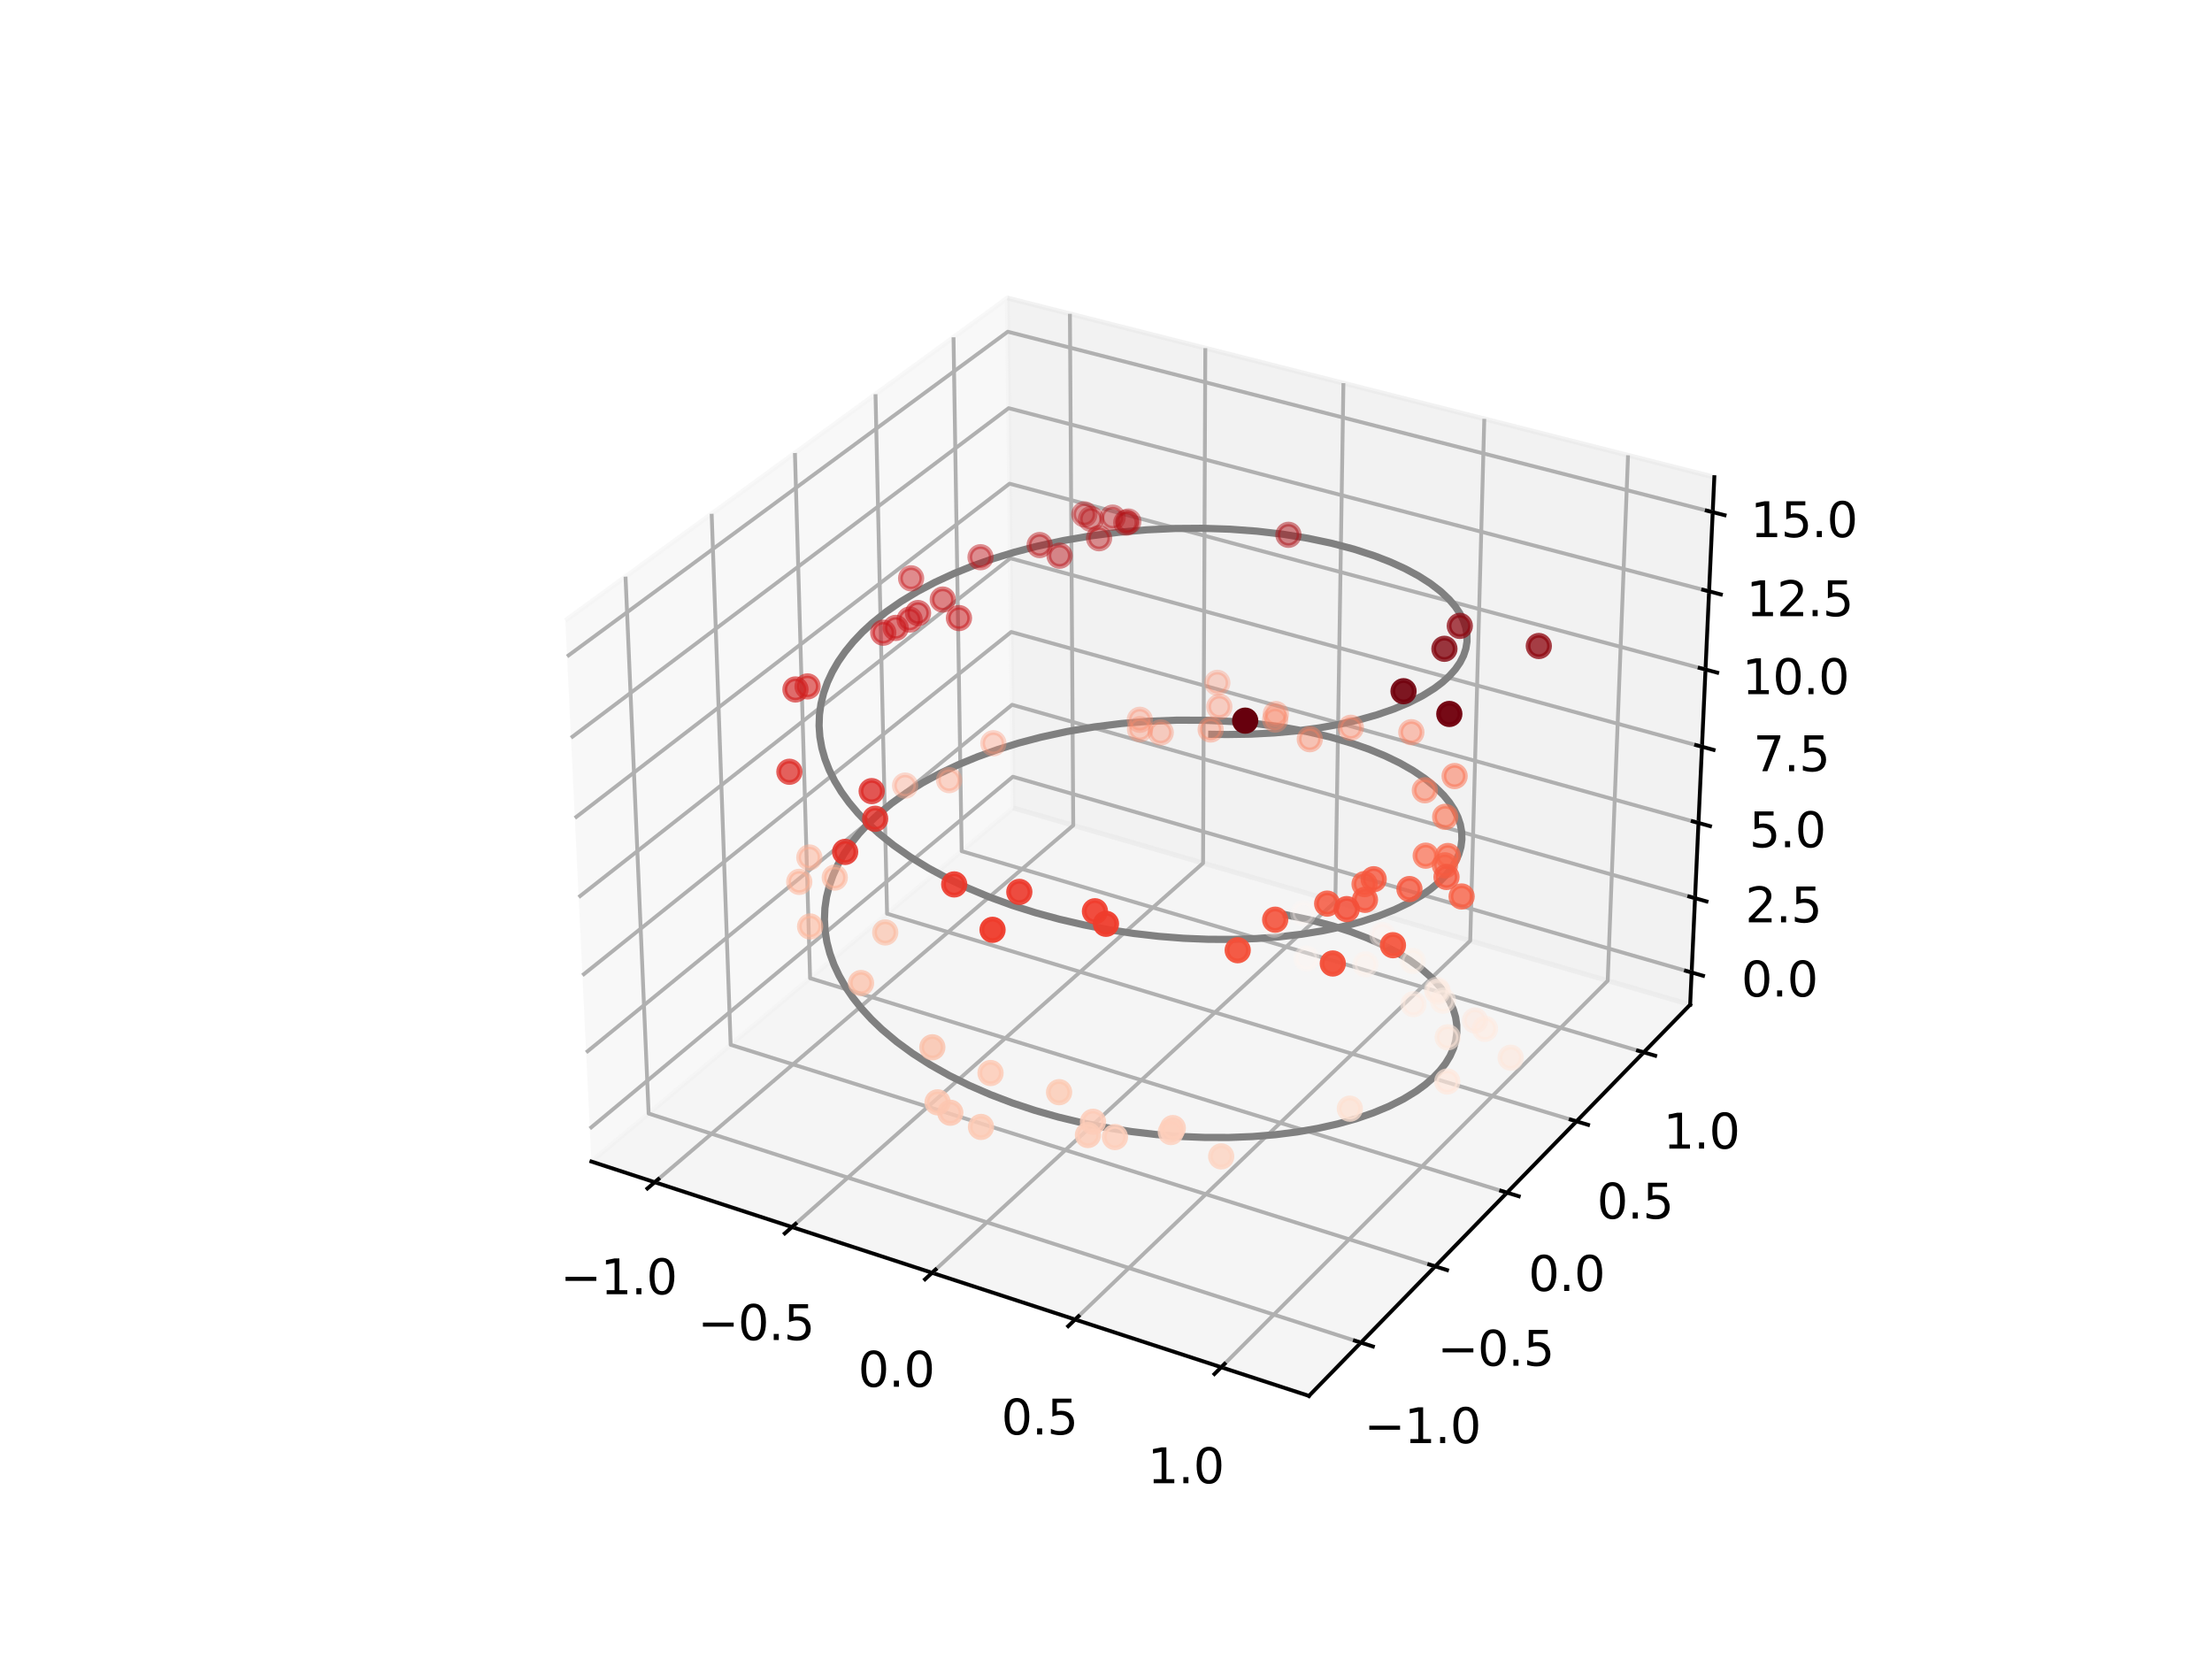 <?xml version="1.0" encoding="utf-8" standalone="no"?>
<!DOCTYPE svg PUBLIC "-//W3C//DTD SVG 1.1//EN"
  "http://www.w3.org/Graphics/SVG/1.1/DTD/svg11.dtd">
<svg xmlns:xlink="http://www.w3.org/1999/xlink" width="460.8pt" height="345.6pt" viewBox="0 0 460.8 345.6" xmlns="http://www.w3.org/2000/svg" version="1.1">
 <defs>
  <style type="text/css">*{stroke-linejoin: round; stroke-linecap: butt}</style>
 </defs>
 <g id="figure_1">
  <g id="patch_1">
   <path d="M 0 345.6 
L 460.8 345.6 
L 460.8 0 
L 0 0 
z
" style="fill: #ffffff"/>
  </g>
  <g id="patch_2">
   <path d="M 103.104 307.584 
L 369.216 307.584 
L 369.216 41.472 
L 103.104 41.472 
z
" style="fill: #ffffff"/>
  </g>
  <g id="pane3d_1">
   <g id="patch_3">
    <path d="M 123.197 241.969 
L 211.076 168.307 
L 209.855 62.074 
L 117.77 129.273 
" style="fill: #f2f2f2; opacity: 0.5; stroke: #f2f2f2; stroke-linejoin: miter"/>
   </g>
  </g>
  <g id="pane3d_2">
   <g id="patch_4">
    <path d="M 211.076 168.307 
L 352.09 209.295 
L 357.123 99.402 
L 209.855 62.074 
" style="fill: #e6e6e6; opacity: 0.5; stroke: #e6e6e6; stroke-linejoin: miter"/>
   </g>
  </g>
  <g id="pane3d_3">
   <g id="patch_5">
    <path d="M 123.197 241.969 
L 272.679 290.79 
L 352.09 209.295 
L 211.076 168.307 
" style="fill: #ececec; opacity: 0.5; stroke: #ececec; stroke-linejoin: miter"/>
   </g>
  </g>
  <g id="axis3d_1">
   <g id="line2d_1">
    <path d="M 123.197 241.969 
L 272.679 290.79 
" style="fill: none; stroke: #000000; stroke-width: 0.8; stroke-linecap: square"/>
   </g>
   <g id="Line3DCollection_1">
    <path d="M 136.393 246.279 
L 223.575 171.94 
L 222.882 65.376 
" style="fill: none; stroke: #b0b0b0; stroke-width: 0.8"/>
    <path d="M 164.982 255.616 
L 250.62 179.801 
L 251.089 72.526 
" style="fill: none; stroke: #b0b0b0; stroke-width: 0.8"/>
    <path d="M 194.167 265.148 
L 278.181 187.812 
L 279.858 79.818 
" style="fill: none; stroke: #b0b0b0; stroke-width: 0.8"/>
    <path d="M 223.967 274.881 
L 306.274 195.978 
L 309.206 87.257 
" style="fill: none; stroke: #b0b0b0; stroke-width: 0.8"/>
    <path d="M 254.4 284.82 
L 334.913 204.302 
L 339.15 94.847 
" style="fill: none; stroke: #b0b0b0; stroke-width: 0.8"/>
   </g>
   <g id="xtick_1">
    <g id="line2d_2">
     <path d="M 137.152 245.632 
L 134.871 247.577 
" style="fill: none; stroke: #000000; stroke-width: 0.8; stroke-linecap: square"/>
    </g>
    <g id="text_1">
     <!-- −1.0 -->
     <g transform="translate(116.727 269.617) scale(0.1 -0.1)">
      <defs>
       <path id="DejaVuSans-2212" d="M 678 2272 
L 4684 2272 
L 4684 1741 
L 678 1741 
L 678 2272 
z
" transform="scale(0.016)"/>
       <path id="DejaVuSans-31" d="M 794 531 
L 1825 531 
L 1825 4091 
L 703 3866 
L 703 4441 
L 1819 4666 
L 2450 4666 
L 2450 531 
L 3481 531 
L 3481 0 
L 794 0 
L 794 531 
z
" transform="scale(0.016)"/>
       <path id="DejaVuSans-2e" d="M 684 794 
L 1344 794 
L 1344 0 
L 684 0 
L 684 794 
z
" transform="scale(0.016)"/>
       <path id="DejaVuSans-30" d="M 2034 4250 
Q 1547 4250 1301 3770 
Q 1056 3291 1056 2328 
Q 1056 1369 1301 889 
Q 1547 409 2034 409 
Q 2525 409 2770 889 
Q 3016 1369 3016 2328 
Q 3016 3291 2770 3770 
Q 2525 4250 2034 4250 
z
M 2034 4750 
Q 2819 4750 3233 4129 
Q 3647 3509 3647 2328 
Q 3647 1150 3233 529 
Q 2819 -91 2034 -91 
Q 1250 -91 836 529 
Q 422 1150 422 2328 
Q 422 3509 836 4129 
Q 1250 4750 2034 4750 
z
" transform="scale(0.016)"/>
      </defs>
      <use xlink:href="#DejaVuSans-2212"/>
      <use xlink:href="#DejaVuSans-31" x="83.789"/>
      <use xlink:href="#DejaVuSans-2e" x="147.412"/>
      <use xlink:href="#DejaVuSans-30" x="179.199"/>
     </g>
    </g>
   </g>
   <g id="xtick_2">
    <g id="line2d_3">
     <path d="M 165.729 254.956 
L 163.486 256.941 
" style="fill: none; stroke: #000000; stroke-width: 0.8; stroke-linecap: square"/>
    </g>
    <g id="text_2">
     <!-- −0.5 -->
     <g transform="translate(145.346 279.152) scale(0.1 -0.1)">
      <defs>
       <path id="DejaVuSans-35" d="M 691 4666 
L 3169 4666 
L 3169 4134 
L 1269 4134 
L 1269 2991 
Q 1406 3038 1543 3061 
Q 1681 3084 1819 3084 
Q 2600 3084 3056 2656 
Q 3513 2228 3513 1497 
Q 3513 744 3044 326 
Q 2575 -91 1722 -91 
Q 1428 -91 1123 -41 
Q 819 9 494 109 
L 494 744 
Q 775 591 1075 516 
Q 1375 441 1709 441 
Q 2250 441 2565 725 
Q 2881 1009 2881 1497 
Q 2881 1984 2565 2268 
Q 2250 2553 1709 2553 
Q 1456 2553 1204 2497 
Q 953 2441 691 2322 
L 691 4666 
z
" transform="scale(0.016)"/>
      </defs>
      <use xlink:href="#DejaVuSans-2212"/>
      <use xlink:href="#DejaVuSans-30" x="83.789"/>
      <use xlink:href="#DejaVuSans-2e" x="147.412"/>
      <use xlink:href="#DejaVuSans-35" x="179.199"/>
     </g>
    </g>
   </g>
   <g id="xtick_3">
    <g id="line2d_4">
     <path d="M 194.9 264.473 
L 192.698 266.5 
" style="fill: none; stroke: #000000; stroke-width: 0.8; stroke-linecap: square"/>
    </g>
    <g id="text_3">
     <!-- 0.0 -->
     <g transform="translate(178.753 288.887) scale(0.1 -0.1)">
      <use xlink:href="#DejaVuSans-30"/>
      <use xlink:href="#DejaVuSans-2e" x="63.623"/>
      <use xlink:href="#DejaVuSans-30" x="95.41"/>
     </g>
    </g>
   </g>
   <g id="xtick_4">
    <g id="line2d_5">
     <path d="M 224.685 274.192 
L 222.526 276.262 
" style="fill: none; stroke: #000000; stroke-width: 0.8; stroke-linecap: square"/>
    </g>
    <g id="text_4">
     <!-- 0.5 -->
     <g transform="translate(208.588 298.827) scale(0.1 -0.1)">
      <use xlink:href="#DejaVuSans-30"/>
      <use xlink:href="#DejaVuSans-2e" x="63.623"/>
      <use xlink:href="#DejaVuSans-35" x="95.41"/>
     </g>
    </g>
   </g>
   <g id="xtick_5">
    <g id="line2d_6">
     <path d="M 255.104 284.116 
L 252.99 286.231 
" style="fill: none; stroke: #000000; stroke-width: 0.8; stroke-linecap: square"/>
    </g>
    <g id="text_5">
     <!-- 1.0 -->
     <g transform="translate(239.06 308.98) scale(0.1 -0.1)">
      <use xlink:href="#DejaVuSans-31"/>
      <use xlink:href="#DejaVuSans-2e" x="63.623"/>
      <use xlink:href="#DejaVuSans-30" x="95.41"/>
     </g>
    </g>
   </g>
  </g>
  <g id="axis3d_2">
   <g id="line2d_7">
    <path d="M 352.09 209.295 
L 272.679 290.79 
" style="fill: none; stroke: #000000; stroke-width: 0.8; stroke-linecap: square"/>
   </g>
   <g id="Line3DCollection_2">
    <path d="M 130.308 120.123 
L 135.124 231.972 
L 283.498 279.688 
" style="fill: none; stroke: #b0b0b0; stroke-width: 0.8"/>
    <path d="M 148.25 107.03 
L 152.211 217.649 
L 298.975 263.804 
" style="fill: none; stroke: #b0b0b0; stroke-width: 0.8"/>
    <path d="M 165.599 94.369 
L 168.759 203.779 
L 313.938 248.448 
" style="fill: none; stroke: #b0b0b0; stroke-width: 0.8"/>
    <path d="M 182.385 82.12 
L 184.791 190.34 
L 328.412 233.595 
" style="fill: none; stroke: #b0b0b0; stroke-width: 0.8"/>
    <path d="M 198.634 70.263 
L 200.332 177.314 
L 342.419 219.22 
" style="fill: none; stroke: #b0b0b0; stroke-width: 0.8"/>
   </g>
   <g id="xtick_6">
    <g id="line2d_8">
     <path d="M 282.248 279.286 
L 286.001 280.493 
" style="fill: none; stroke: #000000; stroke-width: 0.8; stroke-linecap: square"/>
    </g>
    <g id="text_6">
     <!-- −1.0 -->
     <g transform="translate(284.165 300.629) scale(0.1 -0.1)">
      <use xlink:href="#DejaVuSans-2212"/>
      <use xlink:href="#DejaVuSans-31" x="83.789"/>
      <use xlink:href="#DejaVuSans-2e" x="147.412"/>
      <use xlink:href="#DejaVuSans-30" x="179.199"/>
     </g>
    </g>
   </g>
   <g id="xtick_7">
    <g id="line2d_9">
     <path d="M 297.74 263.415 
L 301.449 264.582 
" style="fill: none; stroke: #000000; stroke-width: 0.8; stroke-linecap: square"/>
    </g>
    <g id="text_7">
     <!-- −0.5 -->
     <g transform="translate(299.435 284.51) scale(0.1 -0.1)">
      <use xlink:href="#DejaVuSans-2212"/>
      <use xlink:href="#DejaVuSans-30" x="83.789"/>
      <use xlink:href="#DejaVuSans-2e" x="147.412"/>
      <use xlink:href="#DejaVuSans-35" x="179.199"/>
     </g>
    </g>
   </g>
   <g id="xtick_8">
    <g id="line2d_10">
     <path d="M 312.717 248.073 
L 316.383 249.201 
" style="fill: none; stroke: #000000; stroke-width: 0.8; stroke-linecap: square"/>
    </g>
    <g id="text_8">
     <!-- 0.0 -->
     <g transform="translate(318.387 268.927) scale(0.1 -0.1)">
      <use xlink:href="#DejaVuSans-30"/>
      <use xlink:href="#DejaVuSans-2e" x="63.623"/>
      <use xlink:href="#DejaVuSans-30" x="95.41"/>
     </g>
    </g>
   </g>
   <g id="xtick_9">
    <g id="line2d_11">
     <path d="M 327.205 233.232 
L 330.828 234.323 
" style="fill: none; stroke: #000000; stroke-width: 0.8; stroke-linecap: square"/>
    </g>
    <g id="text_9">
     <!-- 0.5 -->
     <g transform="translate(332.666 253.855) scale(0.1 -0.1)">
      <use xlink:href="#DejaVuSans-30"/>
      <use xlink:href="#DejaVuSans-2e" x="63.623"/>
      <use xlink:href="#DejaVuSans-35" x="95.41"/>
     </g>
    </g>
   </g>
   <g id="xtick_10">
    <g id="line2d_12">
     <path d="M 341.226 218.868 
L 344.808 219.925 
" style="fill: none; stroke: #000000; stroke-width: 0.8; stroke-linecap: square"/>
    </g>
    <g id="text_10">
     <!-- 1.0 -->
     <g transform="translate(346.484 239.268) scale(0.1 -0.1)">
      <use xlink:href="#DejaVuSans-31"/>
      <use xlink:href="#DejaVuSans-2e" x="63.623"/>
      <use xlink:href="#DejaVuSans-30" x="95.41"/>
     </g>
    </g>
   </g>
  </g>
  <g id="axis3d_3">
   <g id="line2d_13">
    <path d="M 352.09 209.295 
L 357.123 99.402 
" style="fill: none; stroke: #000000; stroke-width: 0.8; stroke-linecap: square"/>
   </g>
   <g id="Line3DCollection_3">
    <path d="M 352.398 202.583 
L 211.001 161.806 
L 122.866 235.097 
" style="fill: none; stroke: #b0b0b0; stroke-width: 0.8"/>
    <path d="M 353.107 187.103 
L 210.829 146.819 
L 122.103 219.242 
" style="fill: none; stroke: #b0b0b0; stroke-width: 0.8"/>
    <path d="M 353.824 171.428 
L 210.655 131.651 
L 121.329 203.179 
" style="fill: none; stroke: #b0b0b0; stroke-width: 0.8"/>
    <path d="M 354.551 155.552 
L 210.478 116.298 
L 120.545 186.903 
" style="fill: none; stroke: #b0b0b0; stroke-width: 0.8"/>
    <path d="M 355.288 139.473 
L 210.299 100.759 
L 119.751 170.41 
" style="fill: none; stroke: #b0b0b0; stroke-width: 0.8"/>
    <path d="M 356.034 123.186 
L 210.119 85.028 
L 118.946 153.696 
" style="fill: none; stroke: #b0b0b0; stroke-width: 0.8"/>
    <path d="M 356.789 106.688 
L 209.935 69.103 
L 118.131 136.756 
" style="fill: none; stroke: #b0b0b0; stroke-width: 0.8"/>
   </g>
   <g id="xtick_11">
    <g id="line2d_14">
     <path d="M 351.211 202.241 
L 354.774 203.268 
" style="fill: none; stroke: #000000; stroke-width: 0.8; stroke-linecap: square"/>
    </g>
    <g id="text_11">
     <!-- 0.0 -->
     <g transform="translate(362.744 207.59) scale(0.1 -0.1)">
      <use xlink:href="#DejaVuSans-30"/>
      <use xlink:href="#DejaVuSans-2e" x="63.623"/>
      <use xlink:href="#DejaVuSans-30" x="95.41"/>
     </g>
    </g>
   </g>
   <g id="xtick_12">
    <g id="line2d_15">
     <path d="M 351.912 186.765 
L 355.499 187.781 
" style="fill: none; stroke: #000000; stroke-width: 0.8; stroke-linecap: square"/>
    </g>
    <g id="text_12">
     <!-- 2.5 -->
     <g transform="translate(363.565 192.141) scale(0.1 -0.1)">
      <defs>
       <path id="DejaVuSans-32" d="M 1228 531 
L 3431 531 
L 3431 0 
L 469 0 
L 469 531 
Q 828 903 1448 1529 
Q 2069 2156 2228 2338 
Q 2531 2678 2651 2914 
Q 2772 3150 2772 3378 
Q 2772 3750 2511 3984 
Q 2250 4219 1831 4219 
Q 1534 4219 1204 4116 
Q 875 4013 500 3803 
L 500 4441 
Q 881 4594 1212 4672 
Q 1544 4750 1819 4750 
Q 2544 4750 2975 4387 
Q 3406 4025 3406 3419 
Q 3406 3131 3298 2873 
Q 3191 2616 2906 2266 
Q 2828 2175 2409 1742 
Q 1991 1309 1228 531 
z
" transform="scale(0.016)"/>
      </defs>
      <use xlink:href="#DejaVuSans-32"/>
      <use xlink:href="#DejaVuSans-2e" x="63.623"/>
      <use xlink:href="#DejaVuSans-35" x="95.41"/>
     </g>
    </g>
   </g>
   <g id="xtick_13">
    <g id="line2d_16">
     <path d="M 352.622 171.094 
L 356.232 172.097 
" style="fill: none; stroke: #000000; stroke-width: 0.8; stroke-linecap: square"/>
    </g>
    <g id="text_13">
     <!-- 5.0 -->
     <g transform="translate(364.397 176.496) scale(0.1 -0.1)">
      <use xlink:href="#DejaVuSans-35"/>
      <use xlink:href="#DejaVuSans-2e" x="63.623"/>
      <use xlink:href="#DejaVuSans-30" x="95.41"/>
     </g>
    </g>
   </g>
   <g id="xtick_14">
    <g id="line2d_17">
     <path d="M 353.341 155.222 
L 356.975 156.213 
" style="fill: none; stroke: #000000; stroke-width: 0.8; stroke-linecap: square"/>
    </g>
    <g id="text_14">
     <!-- 7.5 -->
     <g transform="translate(365.24 160.653) scale(0.1 -0.1)">
      <defs>
       <path id="DejaVuSans-37" d="M 525 4666 
L 3525 4666 
L 3525 4397 
L 1831 0 
L 1172 0 
L 2766 4134 
L 525 4134 
L 525 4666 
z
" transform="scale(0.016)"/>
      </defs>
      <use xlink:href="#DejaVuSans-37"/>
      <use xlink:href="#DejaVuSans-2e" x="63.623"/>
      <use xlink:href="#DejaVuSans-35" x="95.41"/>
     </g>
    </g>
   </g>
   <g id="xtick_15">
    <g id="line2d_18">
     <path d="M 354.069 139.148 
L 357.728 140.125 
" style="fill: none; stroke: #000000; stroke-width: 0.8; stroke-linecap: square"/>
    </g>
    <g id="text_15">
     <!-- 10.0 -->
     <g transform="translate(362.912 144.608) scale(0.1 -0.1)">
      <use xlink:href="#DejaVuSans-31"/>
      <use xlink:href="#DejaVuSans-30" x="63.623"/>
      <use xlink:href="#DejaVuSans-2e" x="127.246"/>
      <use xlink:href="#DejaVuSans-30" x="159.033"/>
     </g>
    </g>
   </g>
   <g id="xtick_16">
    <g id="line2d_19">
     <path d="M 354.807 122.865 
L 358.49 123.829 
" style="fill: none; stroke: #000000; stroke-width: 0.8; stroke-linecap: square"/>
    </g>
    <g id="text_16">
     <!-- 12.5 -->
     <g transform="translate(363.776 128.356) scale(0.1 -0.1)">
      <use xlink:href="#DejaVuSans-31"/>
      <use xlink:href="#DejaVuSans-32" x="63.623"/>
      <use xlink:href="#DejaVuSans-2e" x="127.246"/>
      <use xlink:href="#DejaVuSans-35" x="159.033"/>
     </g>
    </g>
   </g>
   <g id="xtick_17">
    <g id="line2d_20">
     <path d="M 355.554 106.372 
L 359.262 107.321 
" style="fill: none; stroke: #000000; stroke-width: 0.8; stroke-linecap: square"/>
    </g>
    <g id="text_17">
     <!-- 15.0 -->
     <g transform="translate(364.651 111.893) scale(0.1 -0.1)">
      <use xlink:href="#DejaVuSans-31"/>
      <use xlink:href="#DejaVuSans-35" x="63.623"/>
      <use xlink:href="#DejaVuSans-2e" x="127.246"/>
      <use xlink:href="#DejaVuSans-30" x="159.033"/>
     </g>
    </g>
   </g>
  </g>
  <g id="axes_1">
   <g id="line2d_21">
    <path d="M 268.005 190.599 
L 272.961 191.641 
L 277.661 192.892 
L 281.357 194.087 
L 284.828 195.411 
L 288.057 196.855 
L 291.024 198.411 
L 293.711 200.068 
L 296.102 201.815 
L 298.181 203.642 
L 299.935 205.536 
L 301.096 207.092 
L 302.035 208.676 
L 302.747 210.282 
L 303.228 211.903 
L 303.475 213.532 
L 303.485 215.161 
L 303.256 216.783 
L 302.787 218.392 
L 302.08 219.978 
L 301.133 221.536 
L 299.95 223.057 
L 298.533 224.535 
L 296.887 225.961 
L 295.015 227.329 
L 292.367 228.946 
L 289.39 230.447 
L 286.1 231.821 
L 282.514 233.055 
L 278.654 234.137 
L 274.54 235.058 
L 270.198 235.808 
L 265.654 236.379 
L 260.935 236.764 
L 256.07 236.957 
L 251.089 236.953 
L 246.024 236.75 
L 240.907 236.346 
L 235.769 235.739 
L 230.643 234.933 
L 225.562 233.928 
L 220.557 232.728 
L 215.659 231.339 
L 210.899 229.768 
L 206.307 228.021 
L 201.909 226.108 
L 197.733 224.038 
L 193.803 221.823 
L 190.141 219.473 
L 186.769 217.001 
L 183.704 214.42 
L 181.485 212.286 
L 179.481 210.098 
L 177.698 207.863 
L 176.142 205.589 
L 174.817 203.282 
L 173.726 200.951 
L 172.872 198.603 
L 172.257 196.245 
L 171.881 193.884 
L 171.744 191.528 
L 171.845 189.184 
L 172.182 186.858 
L 172.752 184.558 
L 173.552 182.289 
L 174.577 180.059 
L 175.823 177.874 
L 177.284 175.739 
L 178.954 173.66 
L 180.825 171.643 
L 182.89 169.692 
L 185.732 167.355 
L 188.848 165.139 
L 192.221 163.051 
L 195.831 161.1 
L 199.659 159.292 
L 203.684 157.633 
L 207.885 156.129 
L 212.24 154.783 
L 216.726 153.599 
L 222.252 152.397 
L 227.894 151.438 
L 233.611 150.722 
L 239.363 150.251 
L 245.108 150.024 
L 250.804 150.038 
L 256.41 150.29 
L 261.885 150.773 
L 267.189 151.481 
L 272.282 152.405 
L 277.124 153.535 
L 281.68 154.86 
L 285.23 156.103 
L 288.535 157.464 
L 291.576 158.933 
L 294.335 160.502 
L 296.796 162.159 
L 298.941 163.895 
L 300.757 165.696 
L 301.964 167.177 
L 302.947 168.687 
L 303.7 170.219 
L 304.218 171.765 
L 304.499 173.32 
L 304.54 174.877 
L 304.338 176.427 
L 303.892 177.965 
L 303.203 179.483 
L 302.272 180.973 
L 301.099 182.429 
L 299.688 183.843 
L 298.043 185.208 
L 296.168 186.518 
L 293.51 188.066 
L 290.515 189.503 
L 287.2 190.817 
L 283.583 191.996 
L 279.683 193.03 
L 275.524 193.907 
L 271.13 194.62 
L 266.527 195.159 
L 261.743 195.518 
L 256.808 195.692 
L 251.752 195.675 
L 246.608 195.464 
L 241.407 195.059 
L 236.182 194.458 
L 230.966 193.661 
L 225.793 192.673 
L 220.694 191.495 
L 215.702 190.134 
L 210.848 188.595 
L 206.161 186.885 
L 201.671 185.013 
L 197.403 182.988 
L 193.383 180.822 
L 189.636 178.524 
L 186.18 176.107 
L 183.037 173.584 
L 180.758 171.498 
L 178.697 169.359 
L 176.86 167.173 
L 175.253 164.95 
L 173.881 162.694 
L 172.746 160.414 
L 171.853 158.117 
L 171.202 155.809 
L 170.794 153.499 
L 170.629 151.192 
L 170.707 148.897 
L 171.024 146.619 
L 171.579 144.364 
L 172.368 142.141 
L 173.386 139.954 
L 174.629 137.81 
L 176.091 135.714 
L 177.765 133.672 
L 179.645 131.69 
L 181.723 129.771 
L 184.586 127.47 
L 187.729 125.285 
L 191.134 123.225 
L 194.782 121.296 
L 198.652 119.505 
L 202.725 117.857 
L 206.978 116.358 
L 211.389 115.013 
L 215.936 113.824 
L 221.539 112.608 
L 227.263 111.626 
L 233.066 110.879 
L 238.908 110.369 
L 244.746 110.094 
L 250.539 110.053 
L 256.243 110.241 
L 261.817 110.653 
L 267.221 111.283 
L 272.414 112.122 
L 277.357 113.161 
L 282.011 114.388 
L 286.339 115.791 
L 289.671 117.085 
L 292.734 118.484 
L 295.508 119.976 
L 297.977 121.554 
L 300.125 123.205 
L 301.937 124.919 
L 303.136 126.328 
L 304.106 127.764 
L 304.842 129.219 
L 305.34 130.689 
L 305.595 132.166 
L 305.606 133.643 
L 305.37 135.114 
L 304.886 136.571 
L 304.155 138.008 
L 303.177 139.417 
L 301.954 140.793 
L 300.489 142.127 
L 298.787 143.412 
L 296.331 144.942 
L 293.523 146.373 
L 290.378 147.693 
L 286.911 148.89 
L 283.143 149.954 
L 279.094 150.873 
L 274.787 151.639 
L 270.25 152.243 
L 265.508 152.677 
L 260.592 152.935 
L 255.531 153.012 
L 252.437 152.97 
L 252.437 152.97 
" clip-path="url(#p13a0f510bd)" style="fill: none; stroke: #808080; stroke-width: 1.5; stroke-linecap: square"/>
   </g>
   <g id="Path3DCollection_1">
    <defs>
     <path id="C0_0_2b05163799" d="M 0 2.236 
C 0.593 2.236 1.162 2 1.581 1.581 
C 2 1.162 2.236 0.593 2.236 -0 
C 2.236 -0.593 2 -1.162 1.581 -1.581 
C 1.162 -2 0.593 -2.236 0 -2.236 
C -0.593 -2.236 -1.162 -2 -1.581 -1.581 
C -2 -1.162 -2.236 -0.593 -2.236 0 
C -2.236 0.593 -2 1.162 -1.581 1.581 
C -1.162 2 -0.593 2.236 0 2.236 
z
"/>
    </defs>
    <g clip-path="url(#p13a0f510bd)">
     <use xlink:href="#C0_0_2b05163799" x="271.489" y="190.245" style="fill: #fff5f0; fill-opacity: 0.3; stroke: #fff5f0; stroke-opacity: 0.3"/>
    </g>
    <g clip-path="url(#p13a0f510bd)">
     <use xlink:href="#C0_0_2b05163799" x="253.597" y="142.246" style="fill: #fc8565; fill-opacity: 0.312; stroke: #fc8565; stroke-opacity: 0.312"/>
    </g>
    <g clip-path="url(#p13a0f510bd)">
     <use xlink:href="#C0_0_2b05163799" x="265.44" y="192.621" style="fill: #fff5f0; fill-opacity: 0.316; stroke: #fff5f0; stroke-opacity: 0.316"/>
    </g>
    <g clip-path="url(#p13a0f510bd)">
     <use xlink:href="#C0_0_2b05163799" x="254.01" y="147.234" style="fill: #fc8666; fill-opacity: 0.348; stroke: #fc8666; stroke-opacity: 0.348"/>
    </g>
    <g clip-path="url(#p13a0f510bd)">
     <use xlink:href="#C0_0_2b05163799" x="237.444" y="149.944" style="fill: #fc8b6b; fill-opacity: 0.356; stroke: #fc8b6b; stroke-opacity: 0.356"/>
    </g>
    <g clip-path="url(#p13a0f510bd)">
     <use xlink:href="#C0_0_2b05163799" x="288" y="194.794" style="fill: #fff0e9; fill-opacity: 0.36; stroke: #fff0e9; stroke-opacity: 0.36"/>
    </g>
    <g clip-path="url(#p13a0f510bd)">
     <use xlink:href="#C0_0_2b05163799" x="206.934" y="154.836" style="fill: #fc9576; fill-opacity: 0.364; stroke: #fc9576; stroke-opacity: 0.364"/>
    </g>
    <g clip-path="url(#p13a0f510bd)">
     <use xlink:href="#C0_0_2b05163799" x="265.779" y="148.764" style="fill: #fc8464; fill-opacity: 0.368; stroke: #fc8464; stroke-opacity: 0.368"/>
    </g>
    <g clip-path="url(#p13a0f510bd)">
     <use xlink:href="#C0_0_2b05163799" x="237.489" y="151.909" style="fill: #fc8b6b; fill-opacity: 0.373; stroke: #fc8b6b; stroke-opacity: 0.373"/>
    </g>
    <g clip-path="url(#p13a0f510bd)">
     <use xlink:href="#C0_0_2b05163799" x="265.636" y="149.896" style="fill: #fc8565; fill-opacity: 0.375; stroke: #fc8565; stroke-opacity: 0.375"/>
    </g>
    <g clip-path="url(#p13a0f510bd)">
     <use xlink:href="#C0_0_2b05163799" x="272.168" y="199.669" style="fill: #fff4ee; fill-opacity: 0.377; stroke: #fff4ee; stroke-opacity: 0.377"/>
    </g>
    <g clip-path="url(#p13a0f510bd)">
     <use xlink:href="#C0_0_2b05163799" x="241.8" y="152.589" style="fill: #fc8a6a; fill-opacity: 0.379; stroke: #fc8a6a; stroke-opacity: 0.379"/>
    </g>
    <g clip-path="url(#p13a0f510bd)">
     <use xlink:href="#C0_0_2b05163799" x="252.205" y="151.971" style="fill: #fc8565; fill-opacity: 0.392; stroke: #fc8565; stroke-opacity: 0.392"/>
    </g>
    <g clip-path="url(#p13a0f510bd)">
     <use xlink:href="#C0_0_2b05163799" x="188.55" y="163.658" style="fill: #fca285; fill-opacity: 0.397; stroke: #fca285; stroke-opacity: 0.397"/>
    </g>
    <g clip-path="url(#p13a0f510bd)">
     <use xlink:href="#C0_0_2b05163799" x="294.295" y="200.184" style="fill: #fff0e8; fill-opacity: 0.403; stroke: #fff0e8; stroke-opacity: 0.403"/>
    </g>
    <g clip-path="url(#p13a0f510bd)">
     <use xlink:href="#C0_0_2b05163799" x="197.716" y="162.52" style="fill: #fc9d7f; fill-opacity: 0.404; stroke: #fc9d7f; stroke-opacity: 0.404"/>
    </g>
    <g clip-path="url(#p13a0f510bd)">
     <use xlink:href="#C0_0_2b05163799" x="281.405" y="151.609" style="fill: #fc8060; fill-opacity: 0.405; stroke: #fc8060; stroke-opacity: 0.405"/>
    </g>
    <g clip-path="url(#p13a0f510bd)">
     <use xlink:href="#C0_0_2b05163799" x="284.434" y="200.887" style="fill: #ffefe8; fill-opacity: 0.414; stroke: #ffefe8; stroke-opacity: 0.414"/>
    </g>
    <g clip-path="url(#p13a0f510bd)">
     <use xlink:href="#C0_0_2b05163799" x="272.854" y="153.989" style="fill: #fc8060; fill-opacity: 0.422; stroke: #fc8060; stroke-opacity: 0.422"/>
    </g>
    <g clip-path="url(#p13a0f510bd)">
     <use xlink:href="#C0_0_2b05163799" x="225.888" y="107.148" style="fill: #b61319; fill-opacity: 0.425; stroke: #b61319; stroke-opacity: 0.425"/>
    </g>
    <g clip-path="url(#p13a0f510bd)">
     <use xlink:href="#C0_0_2b05163799" x="294.01" y="152.533" style="fill: #fb7b5b; fill-opacity: 0.425; stroke: #fb7b5b; stroke-opacity: 0.425"/>
    </g>
    <g clip-path="url(#p13a0f510bd)">
     <use xlink:href="#C0_0_2b05163799" x="231.782" y="107.827" style="fill: #b61319; fill-opacity: 0.431; stroke: #b61319; stroke-opacity: 0.431"/>
    </g>
    <g clip-path="url(#p13a0f510bd)">
     <use xlink:href="#C0_0_2b05163799" x="235.051" y="108.642" style="fill: #b81419; fill-opacity: 0.433; stroke: #b81419; stroke-opacity: 0.433"/>
    </g>
    <g clip-path="url(#p13a0f510bd)">
     <use xlink:href="#C0_0_2b05163799" x="227.281" y="108.105" style="fill: #b61319; fill-opacity: 0.435; stroke: #b61319; stroke-opacity: 0.435"/>
    </g>
    <g clip-path="url(#p13a0f510bd)">
     <use xlink:href="#C0_0_2b05163799" x="234.619" y="108.87" style="fill: #b31218; fill-opacity: 0.45; stroke: #b31218; stroke-opacity: 0.45"/>
    </g>
    <g clip-path="url(#p13a0f510bd)">
     <use xlink:href="#C0_0_2b05163799" x="299.36" y="206.18" style="fill: #ffeee6; fill-opacity: 0.459; stroke: #ffeee6; stroke-opacity: 0.459"/>
    </g>
    <g clip-path="url(#p13a0f510bd)">
     <use xlink:href="#C0_0_2b05163799" x="228.955" y="112.125" style="fill: #b81419; fill-opacity: 0.461; stroke: #b81419; stroke-opacity: 0.461"/>
    </g>
    <g clip-path="url(#p13a0f510bd)">
     <use xlink:href="#C0_0_2b05163799" x="204.261" y="116.079" style="fill: #bf151b; fill-opacity: 0.468; stroke: #bf151b; stroke-opacity: 0.468"/>
    </g>
    <g clip-path="url(#p13a0f510bd)">
     <use xlink:href="#C0_0_2b05163799" x="216.578" y="113.546" style="fill: #b81419; fill-opacity: 0.473; stroke: #b81419; stroke-opacity: 0.473"/>
    </g>
    <g clip-path="url(#p13a0f510bd)">
     <use xlink:href="#C0_0_2b05163799" x="189.802" y="120.479" style="fill: #c7171c; fill-opacity: 0.481; stroke: #c7171c; stroke-opacity: 0.481"/>
    </g>
    <g clip-path="url(#p13a0f510bd)">
     <use xlink:href="#C0_0_2b05163799" x="299.49" y="206.547" style="fill: #feeae1; fill-opacity: 0.482; stroke: #feeae1; stroke-opacity: 0.482"/>
    </g>
    <g clip-path="url(#p13a0f510bd)">
     <use xlink:href="#C0_0_2b05163799" x="300.595" y="208.464" style="fill: #ffece3; fill-opacity: 0.49; stroke: #ffece3; stroke-opacity: 0.49"/>
    </g>
    <g clip-path="url(#p13a0f510bd)">
     <use xlink:href="#C0_0_2b05163799" x="168.598" y="178.626" style="fill: #fcab8f; fill-opacity: 0.491; stroke: #fcab8f; stroke-opacity: 0.491"/>
    </g>
    <g clip-path="url(#p13a0f510bd)">
     <use xlink:href="#C0_0_2b05163799" x="220.732" y="115.764" style="fill: #b81419; fill-opacity: 0.492; stroke: #b81419; stroke-opacity: 0.492"/>
    </g>
    <g clip-path="url(#p13a0f510bd)">
     <use xlink:href="#C0_0_2b05163799" x="268.407" y="111.413" style="fill: #ac1117; fill-opacity: 0.497; stroke: #ac1117; stroke-opacity: 0.497"/>
    </g>
    <g clip-path="url(#p13a0f510bd)">
     <use xlink:href="#C0_0_2b05163799" x="294.446" y="209.184" style="fill: #ffebe2; fill-opacity: 0.498; stroke: #ffebe2; stroke-opacity: 0.498"/>
    </g>
    <g clip-path="url(#p13a0f510bd)">
     <use xlink:href="#C0_0_2b05163799" x="173.9" y="182.816" style="fill: #fcad90; fill-opacity: 0.519; stroke: #fcad90; stroke-opacity: 0.519"/>
    </g>
    <g clip-path="url(#p13a0f510bd)">
     <use xlink:href="#C0_0_2b05163799" x="166.499" y="183.711" style="fill: #fcae92; fill-opacity: 0.522; stroke: #fcae92; stroke-opacity: 0.522"/>
    </g>
    <g clip-path="url(#p13a0f510bd)">
     <use xlink:href="#C0_0_2b05163799" x="196.392" y="124.898" style="fill: #c5171c; fill-opacity: 0.525; stroke: #c5171c; stroke-opacity: 0.525"/>
    </g>
    <g clip-path="url(#p13a0f510bd)">
     <use xlink:href="#C0_0_2b05163799" x="296.819" y="164.632" style="fill: #fb7a5a; fill-opacity: 0.528; stroke: #fb7a5a; stroke-opacity: 0.528"/>
    </g>
    <g clip-path="url(#p13a0f510bd)">
     <use xlink:href="#C0_0_2b05163799" x="303.024" y="161.67" style="fill: #fb7151; fill-opacity: 0.53; stroke: #fb7151; stroke-opacity: 0.53"/>
    </g>
    <g clip-path="url(#p13a0f510bd)">
     <use xlink:href="#C0_0_2b05163799" x="189.49" y="129.063" style="fill: #cb181d; fill-opacity: 0.539; stroke: #cb181d; stroke-opacity: 0.539"/>
    </g>
    <g clip-path="url(#p13a0f510bd)">
     <use xlink:href="#C0_0_2b05163799" x="307.27" y="212.586" style="fill: #fee8de; fill-opacity: 0.54; stroke: #fee8de; stroke-opacity: 0.54"/>
    </g>
    <g clip-path="url(#p13a0f510bd)">
     <use xlink:href="#C0_0_2b05163799" x="199.77" y="128.756" style="fill: #c9181d; fill-opacity: 0.545; stroke: #c9181d; stroke-opacity: 0.545"/>
    </g>
    <g clip-path="url(#p13a0f510bd)">
     <use xlink:href="#C0_0_2b05163799" x="191.244" y="127.707" style="fill: #c4161c; fill-opacity: 0.551; stroke: #c4161c; stroke-opacity: 0.551"/>
    </g>
    <g clip-path="url(#p13a0f510bd)">
     <use xlink:href="#C0_0_2b05163799" x="309.341" y="214.324" style="fill: #fee8de; fill-opacity: 0.554; stroke: #fee8de; stroke-opacity: 0.554"/>
    </g>
    <g clip-path="url(#p13a0f510bd)">
     <use xlink:href="#C0_0_2b05163799" x="183.999" y="131.802" style="fill: #cb181d; fill-opacity: 0.56; stroke: #cb181d; stroke-opacity: 0.56"/>
    </g>
    <g clip-path="url(#p13a0f510bd)">
     <use xlink:href="#C0_0_2b05163799" x="186.589" y="130.808" style="fill: #c8171c; fill-opacity: 0.566; stroke: #c8171c; stroke-opacity: 0.566"/>
    </g>
    <g clip-path="url(#p13a0f510bd)">
     <use xlink:href="#C0_0_2b05163799" x="301.58" y="216.093" style="fill: #fee7db; fill-opacity: 0.576; stroke: #fee7db; stroke-opacity: 0.576"/>
    </g>
    <g clip-path="url(#p13a0f510bd)">
     <use xlink:href="#C0_0_2b05163799" x="184.409" y="194.243" style="fill: #fcb79c; fill-opacity: 0.577; stroke: #fcb79c; stroke-opacity: 0.577"/>
    </g>
    <g clip-path="url(#p13a0f510bd)">
     <use xlink:href="#C0_0_2b05163799" x="168.756" y="193.004" style="fill: #fcb499; fill-opacity: 0.578; stroke: #fcb499; stroke-opacity: 0.578"/>
    </g>
    <g clip-path="url(#p13a0f510bd)">
     <use xlink:href="#C0_0_2b05163799" x="314.691" y="220.347" style="fill: #fee7dc; fill-opacity: 0.606; stroke: #fee7dc; stroke-opacity: 0.606"/>
    </g>
    <g clip-path="url(#p13a0f510bd)">
     <use xlink:href="#C0_0_2b05163799" x="301.059" y="170.164" style="fill: #fb7050; fill-opacity: 0.606; stroke: #fb7050; stroke-opacity: 0.606"/>
    </g>
    <g clip-path="url(#p13a0f510bd)">
     <use xlink:href="#C0_0_2b05163799" x="168.228" y="142.991" style="fill: #d52221; fill-opacity: 0.62; stroke: #d52221; stroke-opacity: 0.62"/>
    </g>
    <g clip-path="url(#p13a0f510bd)">
     <use xlink:href="#C0_0_2b05163799" x="165.709" y="143.627" style="fill: #d11e1f; fill-opacity: 0.641; stroke: #d11e1f; stroke-opacity: 0.641"/>
    </g>
    <g clip-path="url(#p13a0f510bd)">
     <use xlink:href="#C0_0_2b05163799" x="301.491" y="225.297" style="fill: #fee6da; fill-opacity: 0.651; stroke: #fee6da; stroke-opacity: 0.651"/>
    </g>
    <g clip-path="url(#p13a0f510bd)">
     <use xlink:href="#C0_0_2b05163799" x="179.367" y="204.786" style="fill: #fcb99f; fill-opacity: 0.653; stroke: #fcb99f; stroke-opacity: 0.653"/>
    </g>
    <g clip-path="url(#p13a0f510bd)">
     <use xlink:href="#C0_0_2b05163799" x="297" y="178.252" style="fill: #fb694a; fill-opacity: 0.691; stroke: #fb694a; stroke-opacity: 0.691"/>
    </g>
    <g clip-path="url(#p13a0f510bd)">
     <use xlink:href="#C0_0_2b05163799" x="301.61" y="178.323" style="fill: #fa6648; fill-opacity: 0.7; stroke: #fa6648; stroke-opacity: 0.7"/>
    </g>
    <g clip-path="url(#p13a0f510bd)">
     <use xlink:href="#C0_0_2b05163799" x="301.007" y="180.265" style="fill: #f96346; fill-opacity: 0.723; stroke: #f96346; stroke-opacity: 0.723"/>
    </g>
    <g clip-path="url(#p13a0f510bd)">
     <use xlink:href="#C0_0_2b05163799" x="281.196" y="230.96" style="fill: #fee1d3; fill-opacity: 0.727; stroke: #fee1d3; stroke-opacity: 0.727"/>
    </g>
    <g clip-path="url(#p13a0f510bd)">
     <use xlink:href="#C0_0_2b05163799" x="304.101" y="130.383" style="fill: #8e0912; fill-opacity: 0.735; stroke: #8e0912; stroke-opacity: 0.735"/>
    </g>
    <g clip-path="url(#p13a0f510bd)">
     <use xlink:href="#C0_0_2b05163799" x="164.444" y="160.774" style="fill: #dd2a25; fill-opacity: 0.738; stroke: #dd2a25; stroke-opacity: 0.738"/>
    </g>
    <g clip-path="url(#p13a0f510bd)">
     <use xlink:href="#C0_0_2b05163799" x="194.224" y="218.169" style="fill: #fcbfa7; fill-opacity: 0.739; stroke: #fcbfa7; stroke-opacity: 0.739"/>
    </g>
    <g clip-path="url(#p13a0f510bd)">
     <use xlink:href="#C0_0_2b05163799" x="206.346" y="223.531" style="fill: #fdc6b0; fill-opacity: 0.757; stroke: #fdc6b0; stroke-opacity: 0.757"/>
    </g>
    <g clip-path="url(#p13a0f510bd)">
     <use xlink:href="#C0_0_2b05163799" x="301.331" y="182.687" style="fill: #f7593f; fill-opacity: 0.77; stroke: #f7593f; stroke-opacity: 0.77"/>
    </g>
    <g clip-path="url(#p13a0f510bd)">
     <use xlink:href="#C0_0_2b05163799" x="320.562" y="134.575" style="fill: #8e0912; fill-opacity: 0.772; stroke: #8e0912; stroke-opacity: 0.772"/>
    </g>
    <g clip-path="url(#p13a0f510bd)">
     <use xlink:href="#C0_0_2b05163799" x="284.261" y="184.174" style="fill: #f75c41; fill-opacity: 0.773; stroke: #f75c41; stroke-opacity: 0.773"/>
    </g>
    <g clip-path="url(#p13a0f510bd)">
     <use xlink:href="#C0_0_2b05163799" x="181.586" y="164.806" style="fill: #dc2924; fill-opacity: 0.777; stroke: #dc2924; stroke-opacity: 0.777"/>
    </g>
    <g clip-path="url(#p13a0f510bd)">
     <use xlink:href="#C0_0_2b05163799" x="220.627" y="227.523" style="fill: #fdc9b3; fill-opacity: 0.779; stroke: #fdc9b3; stroke-opacity: 0.779"/>
    </g>
    <g clip-path="url(#p13a0f510bd)">
     <use xlink:href="#C0_0_2b05163799" x="286.162" y="183.162" style="fill: #f6553c; fill-opacity: 0.786; stroke: #f6553c; stroke-opacity: 0.786"/>
    </g>
    <g clip-path="url(#p13a0f510bd)">
     <use xlink:href="#C0_0_2b05163799" x="304.485" y="186.753" style="fill: #f85f43; fill-opacity: 0.788; stroke: #f85f43; stroke-opacity: 0.788"/>
    </g>
    <g clip-path="url(#p13a0f510bd)">
     <use xlink:href="#C0_0_2b05163799" x="293.617" y="185.21" style="fill: #f7593f; fill-opacity: 0.794; stroke: #f7593f; stroke-opacity: 0.794"/>
    </g>
    <g clip-path="url(#p13a0f510bd)">
     <use xlink:href="#C0_0_2b05163799" x="300.897" y="135.157" style="fill: #840711; fill-opacity: 0.799; stroke: #840711; stroke-opacity: 0.799"/>
    </g>
    <g clip-path="url(#p13a0f510bd)">
     <use xlink:href="#C0_0_2b05163799" x="195.315" y="229.634" style="fill: #fdc6b0; fill-opacity: 0.803; stroke: #fdc6b0; stroke-opacity: 0.803"/>
    </g>
    <g clip-path="url(#p13a0f510bd)">
     <use xlink:href="#C0_0_2b05163799" x="182.315" y="170.562" style="fill: #e22e27; fill-opacity: 0.806; stroke: #e22e27; stroke-opacity: 0.806"/>
    </g>
    <g clip-path="url(#p13a0f510bd)">
     <use xlink:href="#C0_0_2b05163799" x="227.692" y="233.685" style="fill: #fdccb8; fill-opacity: 0.815; stroke: #fdccb8; stroke-opacity: 0.815"/>
    </g>
    <g clip-path="url(#p13a0f510bd)">
     <use xlink:href="#C0_0_2b05163799" x="284.345" y="187.45" style="fill: #f6563d; fill-opacity: 0.818; stroke: #f6563d; stroke-opacity: 0.818"/>
    </g>
    <g clip-path="url(#p13a0f510bd)">
     <use xlink:href="#C0_0_2b05163799" x="243.908" y="235.83" style="fill: #fdd1be; fill-opacity: 0.819; stroke: #fdd1be; stroke-opacity: 0.819"/>
    </g>
    <g clip-path="url(#p13a0f510bd)">
     <use xlink:href="#C0_0_2b05163799" x="244.319" y="235.002" style="fill: #fdcebb; fill-opacity: 0.819; stroke: #fdcebb; stroke-opacity: 0.819"/>
    </g>
    <g clip-path="url(#p13a0f510bd)">
     <use xlink:href="#C0_0_2b05163799" x="197.964" y="231.8" style="fill: #fdc6b0; fill-opacity: 0.822; stroke: #fdc6b0; stroke-opacity: 0.822"/>
    </g>
    <g clip-path="url(#p13a0f510bd)">
     <use xlink:href="#C0_0_2b05163799" x="276.475" y="188.239" style="fill: #f6553c; fill-opacity: 0.83; stroke: #f6553c; stroke-opacity: 0.83"/>
    </g>
    <g clip-path="url(#p13a0f510bd)">
     <use xlink:href="#C0_0_2b05163799" x="232.264" y="236.871" style="fill: #fdcebb; fill-opacity: 0.832; stroke: #fdcebb; stroke-opacity: 0.832"/>
    </g>
    <g clip-path="url(#p13a0f510bd)">
     <use xlink:href="#C0_0_2b05163799" x="204.358" y="234.761" style="fill: #fdcab5; fill-opacity: 0.834; stroke: #fdcab5; stroke-opacity: 0.834"/>
    </g>
    <g clip-path="url(#p13a0f510bd)">
     <use xlink:href="#C0_0_2b05163799" x="226.637" y="236.449" style="fill: #fdccb8; fill-opacity: 0.84; stroke: #fdccb8; stroke-opacity: 0.84"/>
    </g>
    <g clip-path="url(#p13a0f510bd)">
     <use xlink:href="#C0_0_2b05163799" x="254.396" y="240.902" style="fill: #fdd5c4; fill-opacity: 0.842; stroke: #fdd5c4; stroke-opacity: 0.842"/>
    </g>
    <g clip-path="url(#p13a0f510bd)">
     <use xlink:href="#C0_0_2b05163799" x="176.059" y="177.467" style="fill: #e32f27; fill-opacity: 0.856; stroke: #e32f27; stroke-opacity: 0.856"/>
    </g>
    <g clip-path="url(#p13a0f510bd)">
     <use xlink:href="#C0_0_2b05163799" x="280.545" y="189.384" style="fill: #f44f39; fill-opacity: 0.856; stroke: #f44f39; stroke-opacity: 0.856"/>
    </g>
    <g clip-path="url(#p13a0f510bd)">
     <use xlink:href="#C0_0_2b05163799" x="265.642" y="191.592" style="fill: #f44f39; fill-opacity: 0.873; stroke: #f44f39; stroke-opacity: 0.873"/>
    </g>
    <g clip-path="url(#p13a0f510bd)">
     <use xlink:href="#C0_0_2b05163799" x="198.778" y="184.241" style="fill: #eb372a; fill-opacity: 0.886; stroke: #eb372a; stroke-opacity: 0.886"/>
    </g>
    <g clip-path="url(#p13a0f510bd)">
     <use xlink:href="#C0_0_2b05163799" x="212.343" y="185.802" style="fill: #ec382b; fill-opacity: 0.891; stroke: #ec382b; stroke-opacity: 0.891"/>
    </g>
    <g clip-path="url(#p13a0f510bd)">
     <use xlink:href="#C0_0_2b05163799" x="290.178" y="196.905" style="fill: #f5523a; fill-opacity: 0.908; stroke: #f5523a; stroke-opacity: 0.908"/>
    </g>
    <g clip-path="url(#p13a0f510bd)">
     <use xlink:href="#C0_0_2b05163799" x="228.097" y="189.834" style="fill: #f03d2d; fill-opacity: 0.909; stroke: #f03d2d; stroke-opacity: 0.909"/>
    </g>
    <g clip-path="url(#p13a0f510bd)">
     <use xlink:href="#C0_0_2b05163799" x="292.381" y="143.992" style="fill: #73030f; fill-opacity: 0.917; stroke: #73030f; stroke-opacity: 0.917"/>
    </g>
    <g clip-path="url(#p13a0f510bd)">
     <use xlink:href="#C0_0_2b05163799" x="257.835" y="197.949" style="fill: #f44f39; fill-opacity: 0.924; stroke: #f44f39; stroke-opacity: 0.924"/>
    </g>
    <g clip-path="url(#p13a0f510bd)">
     <use xlink:href="#C0_0_2b05163799" x="230.391" y="192.443" style="fill: #ef3c2c; fill-opacity: 0.934; stroke: #ef3c2c; stroke-opacity: 0.934"/>
    </g>
    <g clip-path="url(#p13a0f510bd)">
     <use xlink:href="#C0_0_2b05163799" x="206.765" y="193.7" style="fill: #ef3c2c; fill-opacity: 0.945; stroke: #ef3c2c; stroke-opacity: 0.945"/>
    </g>
    <g clip-path="url(#p13a0f510bd)">
     <use xlink:href="#C0_0_2b05163799" x="277.644" y="200.714" style="fill: #f44f39; fill-opacity: 0.947; stroke: #f44f39; stroke-opacity: 0.947"/>
    </g>
    <g clip-path="url(#p13a0f510bd)">
     <use xlink:href="#C0_0_2b05163799" x="301.921" y="148.731" style="fill: #71020e; fill-opacity: 0.962; stroke: #71020e; stroke-opacity: 0.962"/>
    </g>
    <g clip-path="url(#p13a0f510bd)">
     <use xlink:href="#C0_0_2b05163799" x="259.394" y="150.124" style="fill: #67000d; stroke: #67000d"/>
    </g>
   </g>
  </g>
 </g>
 <defs>
  <clipPath id="p13a0f510bd">
   <rect x="103.104" y="41.472" width="266.112" height="266.112"/>
  </clipPath>
 </defs>
</svg>
